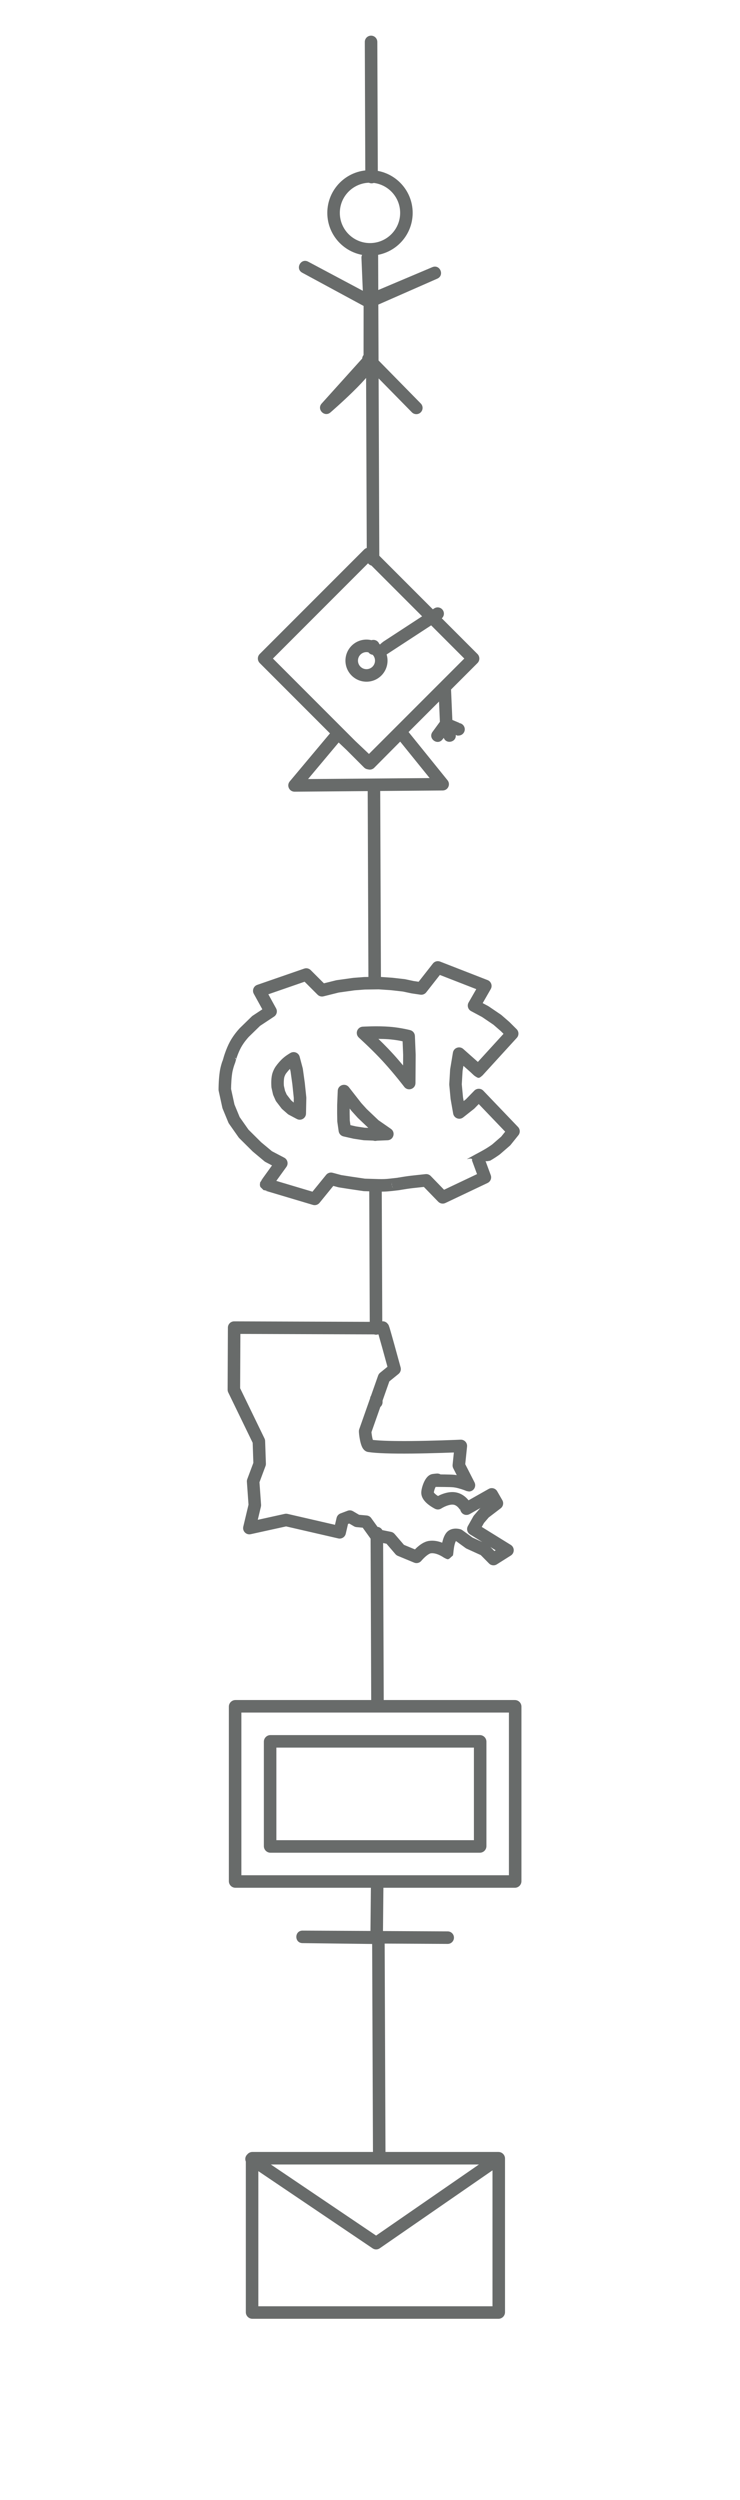 <?xml version="1.0" encoding="UTF-8" standalone="no"?> <!-- Created with Vectornator for iOS (http://vectornator.io/) --><!DOCTYPE svg PUBLIC "-//W3C//DTD SVG 1.1//EN" "http://www.w3.org/Graphics/SVG/1.1/DTD/svg11.dtd">
<svg height="100%" style="fill-rule:nonzero;clip-rule:evenodd;stroke-linecap:round;stroke-linejoin:round;" version="1.1" viewBox="0 0 1920 6480" width="100%" xmlSpace="preserve" xmlns="http://www.w3.org/2000/svg" xmlnsVectornator="http://vectornator.io" xmlnsXlink="http://www.w3.org/1999/xlink">
<defs/>
<g id="Layer 1" vectornatorLayerName="Layer 1">
<path id="path" d="M953.375 651.688C944.409 652.06 937.44 659.628 937.812 668.594L941.344 753.75L799.594 678.312C780.533 668.169 765.227 696.665 784.219 706.938L784.312 707L785.656 707.719L943.406 793.062L943.281 920.312C941.774 922.253 941.369 922.941 940.344 925.594C939.823 927.728 939.81 928.301 939.75 929.344L834.656 1045.94C821.031 1061.05 841.938 1082.42 857.344 1069.12C857.411 1069.07 860.892 1066.04 862.25 1064.84C866.119 1061.44 870.426 1057.61 875.062 1053.44C888.317 1041.51 901.567 1029.2 913.969 1017.12C918.301 1012.91 922.47 1008.76 926.438 1004.75C941.804 989.204 953.87 975.722 961.969 964.688C962.666 963.738 963.109 962.918 963.75 962C980.231 978.824 1068.39 1068.51 1068.62 1068.75C1074.92 1075.14 1085.2 1075.23 1091.59 1068.94C1097.99 1062.64 1098.08 1052.36 1091.78 1045.97C1091.54 1045.72 993.734 946.205 982.906 935.125C979.929 932.078 978.643 930.736 975.781 927.781L975.875 792.062L1134.5 722.375C1154.19 713.724 1141.47 684.162 1121.66 692.531L1121.44 692.625L1121.44 692.594L1119.69 693.375L973.938 754.938L970.281 667.25C969.909 658.284 962.341 651.315 953.375 651.688ZM956.562 1419.69C952.303 1419.64 947.999 1421.22 944.656 1424.56C944.656 1424.56 673.906 1695.25 673.906 1695.25C667.221 1701.93 667.604 1712.45 673.938 1718.78L944.562 1989.47C950.896 1995.8 961.439 1996.18 968.125 1989.5L1238.84 1718.81C1245.53 1712.13 1245.18 1701.62 1238.84 1695.28L968.188 1424.59C965.021 1421.43 960.822 1419.74 956.562 1419.69ZM956.406 1458.75L1204.66 1707.06L956.344 1955.28L708.125 1707.03L956.406 1458.75ZM1040.44 1881.84C1036.01 1881.62 1031.5 1883.16 1028.09 1886.59L959.094 1956.03C941.91 1939.77 889.083 1889.77 888.531 1889.25C881.735 1882.82 870.919 1883.42 864.906 1890.59L751.781 2025.5C742.873 2036.12 750.482 2052.3 764.344 2052.19L1148.69 2049.06C1162.29 2048.95 1169.74 2033.17 1161.19 2022.59L1052.25 1887.84C1049.21 1884.08 1044.87 1882.07 1040.44 1881.84ZM1038.34 1922.38L1114.72 2016.84L799.312 2019.41L878.719 1924.72C896.839 1941.87 947.738 1990.02 948.281 1990.53C954.687 1996.59 964.752 1996.44 970.969 1990.19L1038.34 1922.38ZM950.875 1657.88C920.715 1657.88 896.281 1682.31 896.281 1712.47C896.281 1742.63 920.715 1767.09 950.875 1767.09C981.035 1767.09 1005.5 1742.63 1005.5 1712.47C1005.5 1682.31 981.035 1657.87 950.875 1657.88ZM950.875 1690.38C963.087 1690.38 973 1700.26 973 1712.47C973 1724.68 963.087 1734.59 950.875 1734.59C938.663 1734.59 928.781 1724.68 928.781 1712.47C928.781 1700.26 938.663 1690.37 950.875 1690.38ZM959.969 441.125C898.806 441.125 849.219 490.681 849.219 551.844C849.219 613.007 898.806 662.594 959.969 662.594C1021.13 662.594 1070.72 613.007 1070.72 551.844C1070.72 490.681 1021.13 441.125 959.969 441.125ZM959.969 473.594C1003.18 473.594 1038.22 508.629 1038.22 551.844C1038.22 595.059 1003.18 630.094 959.969 630.094C916.754 630.094 881.719 595.059 881.719 551.844C881.719 508.629 916.754 473.594 959.969 473.594ZM1135.75 1574.41C1132.62 1574.36 1129.44 1575.22 1126.62 1577.06C1126.33 1577.25 978.569 1673.68 978.312 1673.84C1012.3 1652.12 981.195 1671.56 986.625 1671.56C977.651 1671.56 970.375 1678.84 970.375 1687.81C970.375 1696.79 977.651 1704.06 986.625 1704.06C992.068 1704.06 961.242 1723.31 995.812 1701.22C996.126 1701.02 1144.12 1604.44 1144.41 1604.25C1151.92 1599.34 1154.03 1589.29 1149.12 1581.78C1146.06 1577.09 1140.97 1574.49 1135.75 1574.41ZM1153.34 1771.62C1144.38 1772.01 1137.43 1779.6 1137.81 1788.56L1141.34 1870.97L1122.69 1896.5L1122.62 1896.56L1122.22 1897.12C1109.68 1914.23 1134.75 1933.44 1148 1916.88L1151.38 1912.66C1158.02 1930.22 1184.67 1923.59 1182.5 1905.12C1182.6 1905.17 1183.71 1905.62 1183.72 1905.62C1189.47 1907.84 1186.39 1906.72 1189.66 1906.72C1198.63 1906.72 1205.91 1899.47 1205.91 1890.5C1205.91 1881.53 1198.63 1874.25 1189.66 1874.25C1192.92 1874.25 1189.74 1873.11 1195.38 1875.28C1195.4 1875.29 1181.93 1869.66 1173.69 1866.22L1170.28 1787.19C1169.9 1778.22 1162.31 1771.24 1153.34 1771.62ZM993.562 3425.06C992.25 3425.04 990.899 3425.18 989.469 3425.5C988.359 3425.75 987.386 3426.12 986.438 3426.53L607.594 3425.16C598.626 3425.12 591.321 3432.38 591.281 3441.34C591.276 3442.6 590.568 3600.93 590.562 3602.19C590.551 3604.67 591.102 3607.14 592.188 3609.38L655.562 3739.88L657.344 3791.94L641.531 3834.19C640.716 3836.37 640.397 3838.71 640.562 3841.03L644.781 3900.34L631.219 3957.25C628.433 3968.91 638.791 3979.45 650.5 3976.88L742.312 3956.69L877.594 3987.84C886.322 3989.85 895.059 3984.44 897.094 3975.72L902.969 3950.41L906.094 3949.22L918.375 3956.41C920.435 3957.61 922.747 3958.35 925.125 3958.56L941.062 3960L961.875 3988.94C964.272 3992.27 967.852 3994.57 971.875 3995.38L1002.78 4001.59L1025.97 4028.59C1027.63 4030.53 1029.73 4032.06 1032.09 4033.03L1074.5 4050.59C1081.13 4053.34 1088.78 4051.37 1093.31 4045.81C1093.31 4045.82 1093.76 4045.31 1093.97 4045.06C1094.6 4044.33 1095.33 4043.53 1096.16 4042.62C1098.54 4040.04 1101.14 4037.43 1103.84 4035.06C1108.19 4031.25 1112.26 4028.47 1115.47 4027.12C1116.39 4026.74 1117.14 4026.51 1117.66 4026.44C1124.41 4025.44 1132.58 4027.36 1141.03 4031.44C1143.59 4032.67 1145.95 4033.98 1148.19 4035.38C1148.9 4035.82 1151 4037.17 1151.28 4037.34C1151.67 4037.58 1152 4037.79 1152.47 4038.03C1162.69 4043.38 1162.8 4043.41 1171.22 4035.47C1175.64 4031.3 1175.1 4034.1 1176.22 4025.66C1176.26 4025.35 1176.34 4024.32 1176.38 4024C1176.41 4023.61 1176.77 4020.04 1176.97 4018.41C1177.55 4013.56 1178.3 4008.92 1179.31 4004.69C1180.35 4000.36 1181.55 3997.19 1182.72 3994.97C1183.03 3994.97 1183.33 3995 1183.69 3995.03L1207.97 4012.75C1208.86 4013.4 1209.81 4013.95 1210.81 4014.41L1247.38 4031.03L1268.81 4052.75C1274.17 4058.18 1282.58 4059.16 1289.03 4055.09L1325.38 4032.19C1335.54 4025.78 1335.47 4010.95 1325.25 4004.62L1249.97 3958.03L1255.69 3947.88L1267.97 3933.53L1299.09 3909.78C1305.58 3904.83 1307.41 3895.82 1303.34 3888.75L1290 3865.56C1285.55 3857.81 1275.68 3855.12 1267.91 3859.53C1267.8 3859.59 1232.26 3879.68 1215.72 3889.03C1215.67 3888.97 1215.64 3888.9 1215.59 3888.84C1207.21 3878.57 1196.51 3871.11 1183.22 3868.56C1179.13 3867.78 1174.91 3867.53 1170.59 3867.75C1160.86 3868.26 1151.07 3871.07 1141.38 3875.41C1139.62 3876.19 1138.13 3877.05 1136.5 3877.88C1135.15 3877 1133.72 3876.19 1132.47 3875.25C1129.81 3873.25 1127.71 3871.32 1126.38 3869.66C1125.99 3869.18 1125.8 3868.87 1125.62 3868.56C1125.74 3867.73 1125.94 3866.66 1126.22 3865.47C1126.86 3862.79 1127.8 3859.81 1128.91 3857.12C1129.42 3855.87 1129.9 3855.26 1130.41 3854.28C1134.02 3854.32 1149.23 3854.44 1153.72 3854.5C1164.73 3854.64 1172.58 3854.9 1176.31 3855.31C1177.82 3855.48 1179.42 3855.7 1181.09 3856C1185.82 3856.84 1190.98 3858.19 1196.34 3859.88C1199.9 3860.99 1203.33 3862.19 1206.5 3863.41C1207.58 3863.82 1209.86 3864.73 1210.22 3864.88C1210.36 3864.93 1210.37 3864.93 1210.53 3865C1209.91 3864.96 1209.92 3864.96 1216.72 3866.22C1217.92 3866.17 1217.91 3866.19 1217.91 3866.19C1220.51 3865.78 1220.5 3865.78 1220.5 3865.78C1223.21 3864.87 1223.22 3864.88 1223.22 3864.88C1225.78 3863.47 1225.78 3863.44 1225.78 3863.44C1227.96 3861.67 1227.97 3861.69 1227.97 3861.69C1229.66 3859.78 1229.66 3859.78 1229.66 3859.78C1230.87 3857.93 1230.88 3857.94 1230.88 3857.94C1231.67 3856.31 1231.66 3856.3 1231.84 3855.84C1232.75 3852.8 1232.75 3852.79 1232.91 3851.06C1232.96 3849.65 1232.97 3849.67 1232.91 3848.72C1232.55 3846.23 1232.55 3846.22 1232.28 3845.34C1231.92 3844.23 1231.92 3844.25 1231.75 3843.84C1231.52 3843.3 1231.52 3843.28 1231.41 3843.03C1231.3 3842.8 1230.54 3841.23 1230.16 3840.47C1229.52 3839.2 1210.71 3802.42 1207.12 3795.41L1211.84 3749.75C1212.86 3739.87 1204.86 3731.39 1194.94 3731.84C1194.79 3731.85 1185.27 3732.26 1181.56 3732.41C1170.96 3732.83 1159.25 3733.26 1146.81 3733.66C1119.86 3734.51 1093.27 3735.11 1068.44 3735.34C1022.91 3735.78 988.297 3734.87 967.5 3732.53C966.986 3730.79 966.495 3729.36 966 3726.97C965.253 3723.36 964.592 3719.38 964.156 3715.75C963.999 3714.44 963.894 3713.34 963.812 3712.34L1010.19 3580.78L1034.03 3561.47C1039.03 3557.41 1041.16 3550.78 1039.47 3544.56C1039.45 3544.51 1023.35 3486.04 1023.19 3485.44C1018.42 3468.3 1014.47 3454.33 1011.62 3444.59C1010.83 3441.87 1010.22 3440.11 1009.59 3438.41C1008.78 3435.4 1007.34 3432.61 1004.97 3430.5C1004.48 3429.97 1004.18 3429.42 1003.56 3428.91C1000.88 3426.67 997.5 3425.14 993.562 3425.06ZM623.719 3457.72L981.938 3459C984.617 3468.28 987.756 3479.36 991.875 3494.16C992.012 3494.65 1001.47 3529.07 1005.28 3542.91L986.156 3558.41C983.824 3560.3 982.06 3562.82 981.062 3565.66L932.156 3704.47C931.666 3705.86 931.348 3707.31 931.25 3708.78C930.941 3713.41 932.255 3724.38 934.156 3733.56C935.328 3739.22 936.693 3744.17 938.344 3748.25C939.511 3751.13 940.835 3753.66 942.531 3755.91C945.615 3759.99 949.706 3763.04 955.406 3763.91C977.175 3767.22 1016.39 3768.34 1068.75 3767.84C1093.85 3767.6 1120.67 3766.99 1147.84 3766.12C1158.5 3765.79 1168.24 3765.42 1177.59 3765.06L1174.31 3796.88C1173.99 3800.01 1174.56 3803.17 1176 3805.97C1176.02 3806 1180.94 3815.66 1185.09 3823.78C1183.33 3823.49 1181.57 3823.19 1179.88 3823C1174.71 3822.43 1166.26 3822.15 1154.12 3822C1151.95 3821.97 1147.95 3821.94 1143.12 3821.91C1141.99 3821.25 1140.86 3820.77 1139.69 3820.41C1137.08 3819.61 1135.45 3819.57 1132.88 3819.69C1130.73 3819.79 1127.54 3820.11 1122.88 3820.75C1115.64 3821.74 1110.35 3825.87 1105.97 3831.75C1103.25 3835.4 1100.88 3839.82 1098.84 3844.78C1095.15 3853.78 1092.72 3863.96 1093.06 3870.69C1093.42 3877.77 1096.35 3884.12 1101 3889.94C1104.25 3894 1108.29 3897.74 1112.97 3901.25C1116.49 3903.89 1120.16 3906.25 1123.84 3908.38C1125.13 3909.12 1126.34 3909.8 1127.44 3910.38C1128.14 3910.74 1128.68 3911.02 1129.03 3911.19C1134.2 3913.71 1140.33 3913.3 1145.12 3910.12C1145.44 3909.92 1146.27 3909.42 1147.5 3908.72C1149.66 3907.49 1152.05 3906.25 1154.62 3905.09C1160.96 3902.26 1167.13 3900.49 1172.28 3900.22C1174.08 3900.13 1175.68 3900.2 1177.09 3900.47C1181.98 3901.41 1186.46 3904.54 1190.41 3909.38C1191.93 3911.25 1193.26 3913.2 1194.31 3915.09C1194.67 3915.73 1194.94 3916.29 1195.16 3916.75C1195.05 3916.51 1195.16 3916.65 1195.06 3916.44C1192.14 3909.8 1194.03 3914.29 1194.03 3910.75C1194.13 3912.51 1194.13 3912.5 1194.12 3912.5C1195.05 3916.42 1195.06 3916.44 1195.06 3916.44C1197.13 3920.29 1197.13 3920.28 1197.12 3920.28C1199.95 3923.29 1199.94 3923.28 1199.94 3923.28C1202.84 3925.19 1202.84 3925.19 1202.84 3925.19C1205.36 3926.23 1205.34 3926.25 1205.34 3926.25C1207.29 3926.74 1207.31 3926.73 1207.81 3926.81C1208.96 3926.95 1208.98 3926.95 1209.31 3926.97C1213.18 3926.81 1213.18 3926.82 1214.44 3926.47C1216 3925.99 1215.99 3925.98 1216.53 3925.75C1217.23 3925.44 1217.23 3925.45 1217.5 3925.31C1217.71 3925.21 1218.54 3924.76 1218.84 3924.59C1219.07 3924.47 1233.22 3916.46 1246.97 3908.69C1246.07 3909.38 1245.24 3910.17 1244.5 3911.03L1230 3927.91C1229.31 3928.71 1228.68 3929.57 1228.16 3930.5L1214 3955.66C1209.72 3963.25 1212.18 3972.85 1219.59 3977.44L1251.59 3997.25L1225.81 3985.53L1199.78 3966.56C1198.36 3965.53 1196.8 3964.75 1195.12 3964.22C1194.14 3963.91 1192.78 3963.55 1191.09 3963.22C1186.19 3962.26 1181.06 3961.97 1175.78 3962.94C1168.11 3964.34 1161.32 3968.25 1156.66 3975.06C1152.61 3980.98 1149.82 3988.36 1147.72 3997.12C1147.58 3997.72 1147.48 3998.34 1147.34 3998.94C1136.03 3994.6 1124.51 3992.57 1112.91 3994.28C1109.55 3994.78 1106.23 3995.75 1102.94 3997.12C1095.95 4000.05 1089.17 4004.72 1082.41 4010.66C1080.34 4012.47 1078.53 4014.41 1076.62 4016.31L1048.09 4004.5L1023.78 3976.19C1021.42 3973.44 1018.21 3971.56 1014.66 3970.84L984.531 3964.78L963.125 3935.03C960.374 3931.21 956.097 3928.77 951.406 3928.34L931.688 3926.56L915.812 3917.25C911.574 3914.77 906.468 3914.35 901.875 3916.09L883.375 3923.09C878.311 3925.01 874.542 3929.32 873.312 3934.59L869.125 3952.56L746.062 3924.22C743.716 3923.68 741.258 3923.64 738.906 3924.16L668.844 3939.59L677 3905.47C677.386 3903.85 677.525 3902.19 677.406 3900.53L673.219 3842.28L688.906 3800.25C689.65 3798.26 689.979 3796.16 689.906 3794.03L687.906 3735.31C687.829 3733.04 687.274 3730.79 686.281 3728.75L623.062 3598.56C623.096 3591.15 623.602 3483.8 623.719 3457.72ZM1272.5 4010.19L1286.03 4018.56L1282.78 4020.62L1272.5 4010.19ZM610.906 4406.75C601.623 4406.75 593.781 4414.23 593.781 4423.84L593.781 4876.31C593.781 4885.93 601.623 4893.41 610.906 4893.41L1335.81 4893.41C1345.1 4893.41 1352.94 4885.93 1352.94 4876.31L1352.94 4423.84C1352.94 4414.23 1345.1 4406.75 1335.81 4406.75L610.906 4406.75ZM626.281 4439.25L1320.44 4439.25L1320.44 4860.91L626.281 4860.91L626.281 4439.25ZM701.75 4497.59C692.185 4497.59 684.594 4505.36 684.594 4514.75L684.594 4785.41C684.594 4794.79 692.185 4802.56 701.75 4802.56L1244.94 4802.56C1254.5 4802.56 1262.09 4794.79 1262.09 4785.41L1262.09 4514.75C1262.09 4505.36 1254.5 4497.59 1244.94 4497.59L701.75 4497.59ZM717.094 4530.06L1229.59 4530.06L1229.59 4770.06L717.094 4770.06L717.094 4530.06ZM978.062 4873.94C970.508 4874.16 963.908 4879.67 962.562 4887.41C962.321 4888.8 962.386 4886.07 962.312 4890.28C962.308 4890.52 961.448 4978.91 961.188 5005.34L785.188 5004.41C763.596 5004.29 763.316 5036.61 784.906 5036.88L977.062 5039.25C979.36 5039.28 981.54 5038.8 983.531 5037.97L1161.5 5038.94C1170.47 5038.99 1177.79 5031.75 1177.84 5022.78C1177.89 5013.81 1170.66 5006.49 1161.69 5006.44L993.688 5005.53C993.949 4978.97 994.809 4891.03 994.812 4890.84C994.748 4894.55 994.831 4891.6 994.594 4892.97C996.131 4884.13 990.185 4875.69 981.344 4874.16C980.239 4873.96 979.142 4873.91 978.062 4873.94ZM654.938 5578.19C645.592 5578.19 637.813 5585.73 637.812 5595.28L637.812 5993.59C637.812 6003.15 645.592 6010.69 654.938 6010.69L1293.19 6010.69C1302.53 6010.69 1310.31 6003.15 1310.31 5993.59L1310.31 5595.28C1310.31 5585.73 1302.53 5578.19 1293.19 5578.19L654.938 5578.19ZM670.312 5610.69L1277.81 5610.69L1277.81 5978.19L670.312 5978.19L670.312 5610.69ZM652.656 5580.22C647.44 5580.22 642.325 5582.73 639.188 5587.38C634.167 5594.81 636.124 5604.92 643.562 5609.94L966.844 5828.12C972.39 5831.87 979.651 5831.83 985.156 5828.03L1298.09 5611.88C1305.48 5606.77 1307.32 5596.67 1302.22 5589.28C1297.12 5581.9 1287.01 5580.06 1279.62 5585.16L975.812 5794.97L661.75 5583C658.961 5581.12 655.786 5580.22 652.656 5580.22ZM1136.72 2491.47C1131.56 2491.22 1126.47 2493.46 1123.16 2497.69L1086.16 2544.84L1073.12 2542.94L1051.25 2538.28C1050.74 2538.17 1050.23 2538.09 1049.72 2538.03L1018.56 2534.5C1018.32 2534.47 1018.09 2534.42 1017.84 2534.41L984.25 2532.12C983.807 2532.09 983.381 2532.06 982.938 2532.06L945.969 2532.56C945.635 2532.57 945.302 2532.57 944.969 2532.59L917.25 2534.69C916.903 2534.71 916.563 2534.76 916.219 2534.81L873.406 2540.78C872.843 2540.86 872.302 2540.99 871.75 2541.12L840.438 2548.91C831.187 2539.67 806.331 2514.86 806.062 2514.59C801.662 2510.2 795.157 2508.72 789.281 2510.75L667.406 2552.94C657.886 2556.23 653.637 2567.3 658.5 2576.12L680.656 2616.34L655.594 2632.88C654.739 2633.44 653.952 2634.1 653.219 2634.81C653.219 2634.81 622.429 2664.79 622.312 2664.91C621.959 2665.27 621.385 2665.88 620.625 2666.72C619.411 2668.05 618.089 2669.56 616.656 2671.25C612.584 2676.05 608.509 2681.34 604.688 2686.94C601.723 2691.28 599.006 2695.65 596.625 2700.06C591.676 2709.23 587.344 2719.58 583.656 2730.19C582.335 2733.99 581.169 2737.59 580.25 2740.72C579.879 2741.98 579.58 2743.13 579.344 2744.03C579.267 2744.32 579.187 2744.56 579.125 2744.81C578.85 2745.55 578.392 2746.77 578.094 2747.59C576.825 2751.09 575.608 2754.72 574.469 2758.62C572.674 2764.78 571.253 2770.94 570.312 2777.06C569.915 2779.65 569.572 2782.32 569.25 2785.09C568.284 2793.42 567.672 2802.24 567.344 2811.09C567.225 2814.29 567.133 2817.32 567.094 2820.09C567.068 2821.94 567.062 2824.61 567.062 2824.66C567.07 2825.79 567.197 2826.9 567.438 2828L576.906 2871.38C577.111 2872.31 577.414 2873.24 577.781 2874.12L592.5 2909.78C592.958 2910.89 593.561 2911.93 594.25 2912.91L618.969 2948.09C619.518 2948.87 620.135 2949.61 620.812 2950.28L655.25 2984.44C655.579 2984.76 655.925 2985.08 656.281 2985.38L686 3010.22C686.888 3010.96 687.849 3011.59 688.875 3012.12L705.781 3020.97C694.495 3036.62 678.151 3059.3 677.781 3059.81C677.972 3059.58 677.984 3059.58 678.594 3058.91C678.831 3058.65 679.47 3058.15 679.75 3057.91L674.875 3065.19L674.188 3071.81L675.5 3076.72L683.906 3085.03L693.156 3086.12L696 3085.34L695.375 3085.59L693.969 3085.97L693.156 3086.12L692.906 3086.19C689.958 3086.42 689.934 3086.4 688.969 3086.31C687.737 3086.17 687.737 3086.18 687.281 3086.09C686.697 3085.97 686.711 3085.96 686.5 3085.91C687.186 3086.11 811.568 3123.21 811.812 3123.28C818.11 3125.16 824.914 3123.07 829.062 3117.97L864.781 3074.09L877.781 3077.56C878.336 3077.71 878.902 3077.82 879.469 3077.91L906.719 3082.19L942.938 3087.53C943.562 3087.62 944.182 3087.67 944.812 3087.69L981.344 3088.78C981.853 3088.79 982.583 3088.83 983.594 3088.84C988.222 3088.91 993.216 3088.9 997.969 3088.75C1001.17 3088.65 1004.09 3088.48 1006.66 3088.25C1009.52 3087.99 1012.46 3087.72 1015.5 3087.41C1020.04 3086.94 1024.36 3086.45 1029.03 3085.91C1030.04 3085.79 1033.27 3085.42 1033.59 3085.38C1034.42 3085.31 1034.43 3085.29 1034.72 3085.25C1035.1 3085.2 1035.57 3085.13 1035.78 3085.09C1036.03 3085.05 1040.01 3084.36 1041.59 3084.09C1046.5 3083.26 1051.52 3082.44 1056.72 3081.69C1061.52 3080.99 1066.18 3080.35 1070.62 3079.84C1077.82 3079.02 1093.22 3077.38 1099.72 3076.69L1136.97 3115.03C1141.81 3120.03 1149.31 3121.39 1155.59 3118.41L1265.03 3066.5C1272.64 3062.89 1276.23 3054.08 1273.31 3046.19C1273.22 3045.94 1266.34 3027.29 1261.53 3014.28C1265.13 3012.31 1268.79 3010.32 1272.16 3008.38C1273.81 3007.42 1275.41 3006.48 1276.94 3005.56C1277.59 3005.17 1278.25 3004.78 1278.91 3004.38C1283.18 3001.77 1287.39 2998.99 1291.41 2996.22C1292.81 2995.25 1294.11 2994.35 1295.25 2993.53C1295.95 2993.03 1296.46 2992.65 1296.75 2992.44C1297.1 2992.18 1297.42 2991.91 1297.75 2991.62L1322.84 2969.88C1323.58 2969.24 1324.27 2968.54 1324.88 2967.78L1345 2942.72C1350.11 2936.36 1349.71 2927.17 1344.06 2921.28L1253.97 2827.22C1247.61 2820.58 1237.01 2820.56 1230.59 2827.16L1208.78 2849.59L1203.03 2854.09L1201.31 2844.31L1198.16 2810.66L1200.22 2775.78L1202.38 2762.84L1220.19 2778.62C1220.86 2779.26 1227.51 2785.49 1228.38 2786.28C1228.94 2786.8 1229.4 2787.23 1229.78 2787.56C1230.09 2787.83 1230.35 2788.04 1230.66 2788.28C1231.03 2788.58 1231.41 2788.86 1231.91 2789.19C1241.52 2795.57 1242.49 2796.01 1251.72 2787.81C1252.44 2787.18 1247.97 2792 1253.16 2786.34C1253.33 2786.16 1340.25 2690.97 1340.94 2690.22C1346.81 2683.79 1346.55 2673.89 1340.38 2667.75L1321.94 2649.41C1321.68 2649.15 1321.4 2648.89 1321.12 2648.66L1301.09 2631.25C1300.61 2630.83 1300.1 2630.46 1299.56 2630.09L1268.09 2608.75C1267.62 2608.43 1267.13 2608.11 1266.62 2607.84L1252.38 2600.25L1273.31 2563.81C1278.27 2555.19 1274.39 2544.17 1265.12 2540.56L1141.84 2492.56C1140.18 2491.91 1138.44 2491.55 1136.72 2491.47ZM1141.28 2527.22L1235.72 2564L1215.84 2598.56C1211.28 2606.51 1214.19 2616.68 1222.28 2621L1250.69 2636.19L1280.28 2656.25L1299.34 2672.78L1306.44 2679.81C1292.15 2695.46 1254.08 2737.13 1239.88 2752.69L1201.94 2719.06C1192.37 2710.59 1177.21 2715.96 1175.12 2728.56L1168.03 2771.28C1167.94 2771.84 1167.88 2772.4 1167.84 2772.97L1165.66 2809.84C1165.61 2810.68 1165.61 2811.51 1165.69 2812.34L1169.06 2848.25C1169.1 2848.69 1169.17 2849.13 1169.25 2849.56L1175.75 2886.53C1177.88 2898.64 1192.16 2904.08 1201.81 2896.47L1229.59 2874.53C1230.15 2874.09 1230.69 2873.63 1231.19 2873.12L1242.12 2861.88L1310.72 2933.47L1300.47 2946.25L1277.09 2966.56C1276.88 2966.72 1276.73 2966.82 1276.34 2967.09C1275.35 2967.8 1274.21 2968.61 1272.97 2969.47C1269.41 2971.92 1265.65 2974.39 1261.94 2976.66C1261.38 2977 1260.83 2977.33 1260.28 2977.66C1258.89 2978.48 1257.43 2979.34 1255.91 2980.22C1251.16 2982.96 1246.09 2985.74 1240.78 2988.59C1239.07 2989.51 1233.84 2992.29 1233.69 2992.38C1190.04 3016.4 1225.16 2995.82 1225.16 3006.69C1225.16 3009.87 1221.63 2999.63 1226.16 3012.31C1226.19 3012.4 1232.74 3030.19 1237.66 3043.5L1152.19 3084.03L1117.56 3048.34C1114.1 3044.77 1109.17 3042.99 1104.22 3043.5C1104.07 3043.52 1095.83 3044.4 1092.81 3044.72C1084.18 3045.64 1075.37 3046.59 1066.91 3047.56C1062.12 3048.11 1057.14 3048.79 1052.03 3049.53C1046.55 3050.33 1041.27 3051.18 1036.12 3052.06C1034.58 3052.33 1031 3052.94 1030.5 3053.03C1030.3 3053.06 1030.3 3053.06 1030.25 3053.06C1030.24 3053.06 1030.09 3053.09 1030.09 3053.09C1028.5 3053.27 1016.32 3054.67 1012.19 3055.09C1009.29 3055.39 1006.46 3055.66 1003.75 3055.91C1001.89 3056.07 999.591 3056.2 996.969 3056.28C992.788 3056.41 988.268 3056.41 984.094 3056.34C983.569 3056.34 982.288 3056.31 982.219 3056.31L946.844 3055.25L911.594 3050.06L885.438 3045.97L863 3039.97C856.817 3038.32 850.227 3040.44 846.188 3045.41L810.719 3089.03C796.435 3084.77 744.048 3069.15 716.906 3061.06C728.616 3044.83 743.043 3024.85 743.094 3024.78C748.869 3016.76 746.226 3005.46 737.469 3000.88L705.562 2984.16L677.625 2960.91L644.719 2928.22L621.844 2895.69L608.344 2863L599.562 2822.88C599.566 2822.07 599.58 2821.52 599.594 2820.53C599.629 2818 599.704 2815.25 599.812 2812.31C600.112 2804.24 600.674 2796.23 601.531 2788.84C601.808 2786.46 602.103 2784.18 602.438 2782C603.144 2777.4 604.267 2772.59 605.688 2767.72C606.616 2764.53 607.579 2761.57 608.625 2758.69C608.95 2757.79 609.933 2755.24 610.031 2754.97C610.144 2754.65 610.237 2754.38 610.344 2754.03C611.13 2751.46 611.603 2749.82 611.875 2748.56C612.588 2746.21 613.368 2743.65 614.344 2740.84C617.505 2731.75 621.198 2722.95 625.219 2715.5C627.037 2712.13 629.172 2708.71 631.531 2705.25C634.668 2700.65 638.055 2696.27 641.438 2692.28C642.614 2690.89 643.695 2689.65 644.656 2688.59C645.201 2688 645.575 2687.62 645.719 2687.47L674.812 2659.16L711.062 2635.19C718.133 2630.52 720.433 2621.23 716.344 2613.81L696.25 2577.34L790.312 2544.78C800.126 2554.58 823.706 2578.14 823.969 2578.41C828.001 2582.43 833.846 2584.07 839.375 2582.69L878.844 2572.84L920 2567.06L946.625 2565.06L982.625 2564.56L1015.19 2566.81L1045.28 2570.22L1067 2574.84C1067.33 2574.91 1067.66 2574.98 1068 2575.03L1090.72 2578.38C1096.49 2579.22 1102.27 2576.93 1105.88 2572.34L1141.28 2527.22ZM608.312 2740.19C611.673 2745.23 613.188 2741.18 612 2746.69C611.878 2744.95 610.759 2743.86 608.312 2740.19ZM578.938 2745.59C578.271 2748.52 577.918 2750.19 577.625 2751.56C577.585 2750.37 578.005 2748.64 578.938 2745.59ZM1271.09 3008.72C1270.99 3008.98 1266.33 3011.55 1261.5 3014.19C1260.82 3012.36 1260.31 3011.04 1259.81 3009.69C1263.65 3011.08 1271.32 3008.15 1271.09 3008.72ZM1034.16 3053C1034.3 3053.01 1034.21 3052.99 1034.38 3053C1035.26 3053.11 1035.26 3053.11 1036.72 3053.44L1037.41 3053.62L1038.22 3053.91L1039.25 3054.34C1035.49 3053.09 1035.31 3053.06 1034.16 3053ZM1039.53 3054.47L1041.16 3055.34L1043.16 3056.81L1043.56 3057.22C1041.26 3055.41 1040.87 3055.12 1039.53 3054.47ZM684.625 3054.97L684.031 3055.19L684.375 3055.03L684.625 3054.97ZM683.375 3055.5L680.219 3057.5C680.514 3057.26 680.369 3057.33 680.969 3056.84L681.625 3056.41L682.188 3056.06L682.906 3055.69L683.375 3055.5ZM1017.22 3064.16L1016.59 3066.44L1016.91 3064.84C1017.07 3064.47 1017.08 3064.47 1017.22 3064.16ZM1016.53 3066.81L1016.91 3073.25L1016.78 3072.91L1016.38 3070.12L1016.44 3067.34L1016.53 3066.81ZM1048.66 3071.44L1048.66 3071.59L1048.5 3072.12L1048.66 3071.44ZM1017.03 3073.72L1019.66 3078.94L1018.78 3077.72L1017.62 3075.5L1017.03 3073.72ZM1047.81 3074.72L1047.69 3075.19L1046.38 3077.75L1045.09 3079.53C1046.17 3078.28 1046.26 3078.06 1047.81 3074.72ZM1020.06 3079.5L1021.97 3081.44L1021.34 3080.88L1020.06 3079.5ZM701 3082.28L700.844 3082.53L700.312 3082.88C700.598 3082.64 700.853 3082.41 701 3082.28ZM697.375 3084.75L697.188 3084.88L696.844 3085L697.375 3084.75ZM1031 3085.31C1032.36 3085.39 1032.71 3085.4 1033.09 3085.38C1032.61 3085.4 1032.61 3085.42 1031.09 3085.34C1031.07 3085.34 1031.02 3085.31 1031 3085.31ZM761.375 2727.19C758.963 2727.26 756.498 2727.86 754.188 2729.09C753.826 2729.29 753.289 2729.62 752.562 2730.03C751.42 2730.69 750.156 2731.44 748.812 2732.28C744.977 2734.68 741.119 2737.36 737.469 2740.31C736.227 2741.32 735.034 2742.33 733.875 2743.38C732.098 2744.97 730.324 2746.68 728.562 2748.5C725.499 2751.67 722.619 2755.01 719.906 2758.38C718.974 2759.53 718.118 2760.61 717.344 2761.62C717.095 2761.95 716.558 2762.65 716.531 2762.69C716.201 2762.99 717.561 2761.27 719.312 2759.88C714.918 2763.36 708.444 2775.07 706.062 2784.81C705.295 2787.95 704.742 2791.32 704.375 2794.88C703.684 2801.56 703.677 2808.43 704.031 2814.88C704.115 2816.4 704.184 2817.57 704.25 2818.28C704.315 2818.99 704.437 2819.68 704.594 2820.38L708.188 2836.25C708.417 2837.26 708.738 2838.27 709.156 2839.22L714.875 2852.19C715.398 2853.38 716.053 2854.5 716.844 2855.53L730.188 2872.91C730.837 2873.75 731.572 2874.55 732.375 2875.25L746.25 2887.44C747.194 2888.26 748.236 2888.97 749.344 2889.56L770.125 2900.59C780.819 2906.28 793.723 2898.67 793.969 2886.56L794.812 2846.12C794.826 2845.45 794.789 2844.76 794.719 2844.09C794.719 2844.09 790.807 2806.81 790.781 2806.62L785.781 2770.81C785.691 2770.17 785.573 2769.5 785.406 2768.88L777.531 2739.28C775.518 2731.69 768.612 2726.98 761.375 2727.19ZM752.25 2770.78L753.75 2776.34L758.531 2810.59L762.281 2846.41L762.062 2858.06L755.031 2851.91L743.812 2837.28L739.531 2827.53L736.562 2814.44C736.527 2813.93 736.491 2813.49 736.469 2813.09C736.2 2808.21 736.23 2802.95 736.719 2798.22C736.942 2796.05 737.238 2794.12 737.625 2792.53C738.172 2790.29 739.251 2787.74 740.625 2785.25C741.13 2784.33 741.638 2783.51 742.094 2782.81C742.228 2782.61 742.399 2782.36 742.406 2782.34C740.154 2785.41 741.309 2783.88 739.5 2785.31C741.259 2783.92 742.637 2782.18 742.406 2782.34C742.513 2782.2 742.961 2781.6 743.156 2781.34C743.766 2780.55 744.443 2779.7 745.188 2778.78C747.331 2776.12 749.614 2773.5 751.938 2771.09C752.046 2770.98 752.142 2770.89 752.25 2770.78ZM892.219 2811.97C884.292 2812.19 876.671 2818.12 876.281 2827.56C876.281 2827.56 874.813 2863.31 874.812 2863.5C874.812 2863.5 874.717 2884.75 874.719 2884.88L875.062 2906.06C875.074 2906.73 875.125 2907.4 875.219 2908.06L878.656 2932.19C879.603 2938.86 884.553 2944.26 891.125 2945.75L916.844 2951.59C917.234 2951.68 917.604 2951.75 918 2951.81L942.844 2955.56C943.459 2955.66 944.066 2955.73 944.688 2955.75L976.969 2956.88C977.375 2956.89 977.782 2956.86 978.188 2956.84L1005.62 2955.75C1021.2 2955.12 1027.03 2935.04 1014.22 2926.16L981.969 2903.78L951.594 2874.94L937.344 2859.25C935.904 2857.41 906.313 2819.53 905.312 2818.25C901.823 2813.78 896.975 2811.84 892.219 2811.97ZM907.25 2873.5C908.469 2875.06 911.821 2879.37 911.969 2879.56C912.214 2879.88 912.482 2880.17 912.75 2880.47L928 2897.28C928.272 2897.58 928.55 2897.88 928.844 2898.16L955.625 2923.59L946.625 2923.28L923.5 2919.78L909.25 2916.53L907.531 2904.47L907.188 2884.69L907.25 2873.5ZM987.406 2660.44C979.624 2660.28 971.605 2660.31 963.469 2660.47C957.762 2660.58 952.386 2660.76 947.5 2660.97C945.759 2661.04 941.203 2661.26 940.906 2661.28C938.795 2661.49 938.799 2661.48 936.062 2662.34C933.07 2663.72 933.071 2663.73 930.188 2666.28C927.745 2669.32 927.742 2669.31 926.469 2672.53C925.744 2675.49 925.734 2675.5 925.688 2677.78C926.054 2681.31 926.047 2681.33 926.688 2683.16C927.258 2684.54 927.273 2684.54 927.719 2685.38C928.97 2687.35 928.97 2687.33 929.469 2687.91C930.112 2688.64 930.113 2688.64 930.375 2688.91C930.581 2689.12 930.747 2689.32 930.969 2689.53C931.222 2689.77 943.121 2700.81 947.281 2704.75C959.841 2716.64 972.052 2728.64 983.469 2740.56C986.505 2743.73 989.45 2746.84 992.281 2749.91C994.046 2751.82 995.803 2753.77 997.594 2755.75C1009.75 2769.19 1022 2783.65 1033.69 2798.09C1037.78 2803.15 1041.49 2807.85 1044.78 2812.06C1045.93 2813.53 1048.78 2817.2 1048.81 2817.25C1058.2 2829.59 1077.89 2823.03 1078 2807.53L1078.5 2734.5C1078.5 2734.24 1078.51 2733.98 1078.5 2733.72L1076.53 2685.34C1076.24 2678.2 1071.32 2672.09 1064.41 2670.28C1064.06 2670.19 1063.46 2670.05 1062.62 2669.84C1061.29 2669.52 1059.75 2669.14 1058.03 2668.75C1053.16 2667.65 1047.77 2666.55 1042 2665.53C1031.28 2663.63 1020.48 2662.2 1009.91 2661.44C1002.75 2660.92 995.189 2660.59 987.406 2660.44ZM981.812 2692.94C990.796 2693.03 999.532 2693.26 1007.53 2693.84C1016.9 2694.52 1026.65 2695.81 1036.34 2697.53C1039.31 2698.06 1041.85 2698.63 1044.56 2699.19L1046 2734.25L1045.81 2761.81C1037.85 2752.31 1029.83 2742.9 1021.72 2733.94C1019.85 2731.87 1017.97 2729.87 1016.12 2727.88C1013.16 2724.66 1010.1 2721.4 1006.94 2718.09C998.894 2709.7 990.416 2701.3 981.812 2692.94ZM962.688 92.406C953.714 92.441 946.465 99.745 946.5 108.719L947.844 459.062C947.879 468.036 955.182 475.285 964.156 475.25C973.13 475.215 980.379 467.911 980.344 458.938L979 108.594C978.965 99.62 971.661 92.371 962.688 92.406ZM964.812 644.875C955.839 644.91 948.59 652.214 948.625 661.188L951.688 1450.44C951.722 1459.41 959.026 1466.63 968 1466.59C976.974 1466.56 984.222 1459.26 984.188 1450.28L981.125 661.062C981.09 652.089 973.786 644.84 964.812 644.875ZM968.75 1658.66C959.776 1658.69 952.528 1666 952.562 1674.97L952.594 1681.19C952.629 1690.16 959.901 1697.41 968.875 1697.38C977.849 1697.34 985.097 1690.04 985.062 1681.06L985.062 1674.84C985.028 1665.87 977.724 1658.62 968.75 1658.66ZM970.188 2030.38C961.214 2030.41 953.965 2037.71 954 2046.69L955.875 2532.72C955.91 2541.69 963.214 2548.94 972.188 2548.91C981.161 2548.87 988.41 2541.57 988.375 2532.59L986.5 2046.56C986.465 2037.59 979.161 2030.34 970.188 2030.38ZM973.562 2907.56C964.589 2907.6 957.372 2914.9 957.406 2923.88L957.469 2941.28C957.504 2950.26 964.808 2957.5 973.781 2957.47C982.755 2957.43 990.004 2950.13 989.969 2941.16L989.875 2923.75C989.84 2914.78 982.536 2907.53 973.562 2907.56ZM974.219 3071.72C965.245 3071.75 957.996 3079.06 958.031 3088.03L959.406 3443.59C959.441 3452.57 966.745 3459.82 975.719 3459.78C984.693 3459.75 991.941 3452.44 991.906 3443.47L990.531 3087.91C990.496 3078.93 983.193 3071.68 974.219 3071.72ZM976.312 3610.28C967.339 3610.32 960.09 3617.59 960.125 3626.56L960.156 3634.69C960.191 3643.66 967.495 3650.88 976.469 3650.84C985.443 3650.81 992.66 3643.54 992.625 3634.56L992.594 3626.44C992.559 3617.46 985.286 3610.25 976.312 3610.28ZM977.656 3957.72C968.682 3957.75 961.434 3965.06 961.469 3974.03L963.188 4422.41C963.222 4431.38 970.526 4438.63 979.5 4438.59C988.474 4438.56 995.722 4431.25 995.688 4422.28L993.969 3973.91C993.934 3964.93 986.63 3957.68 977.656 3957.72ZM981.75 5020.28C972.776 5020.32 965.528 5027.62 965.562 5036.59L967.719 5589.09C967.754 5598.07 975.058 5605.32 984.031 5605.28C993.005 5605.25 1000.25 5597.94 1000.22 5588.97L998.062 5036.47C998.028 5027.49 990.724 5020.25 981.75 5020.28Z" fill="#686b6a" opacity="1"/>
</g>
</svg>
